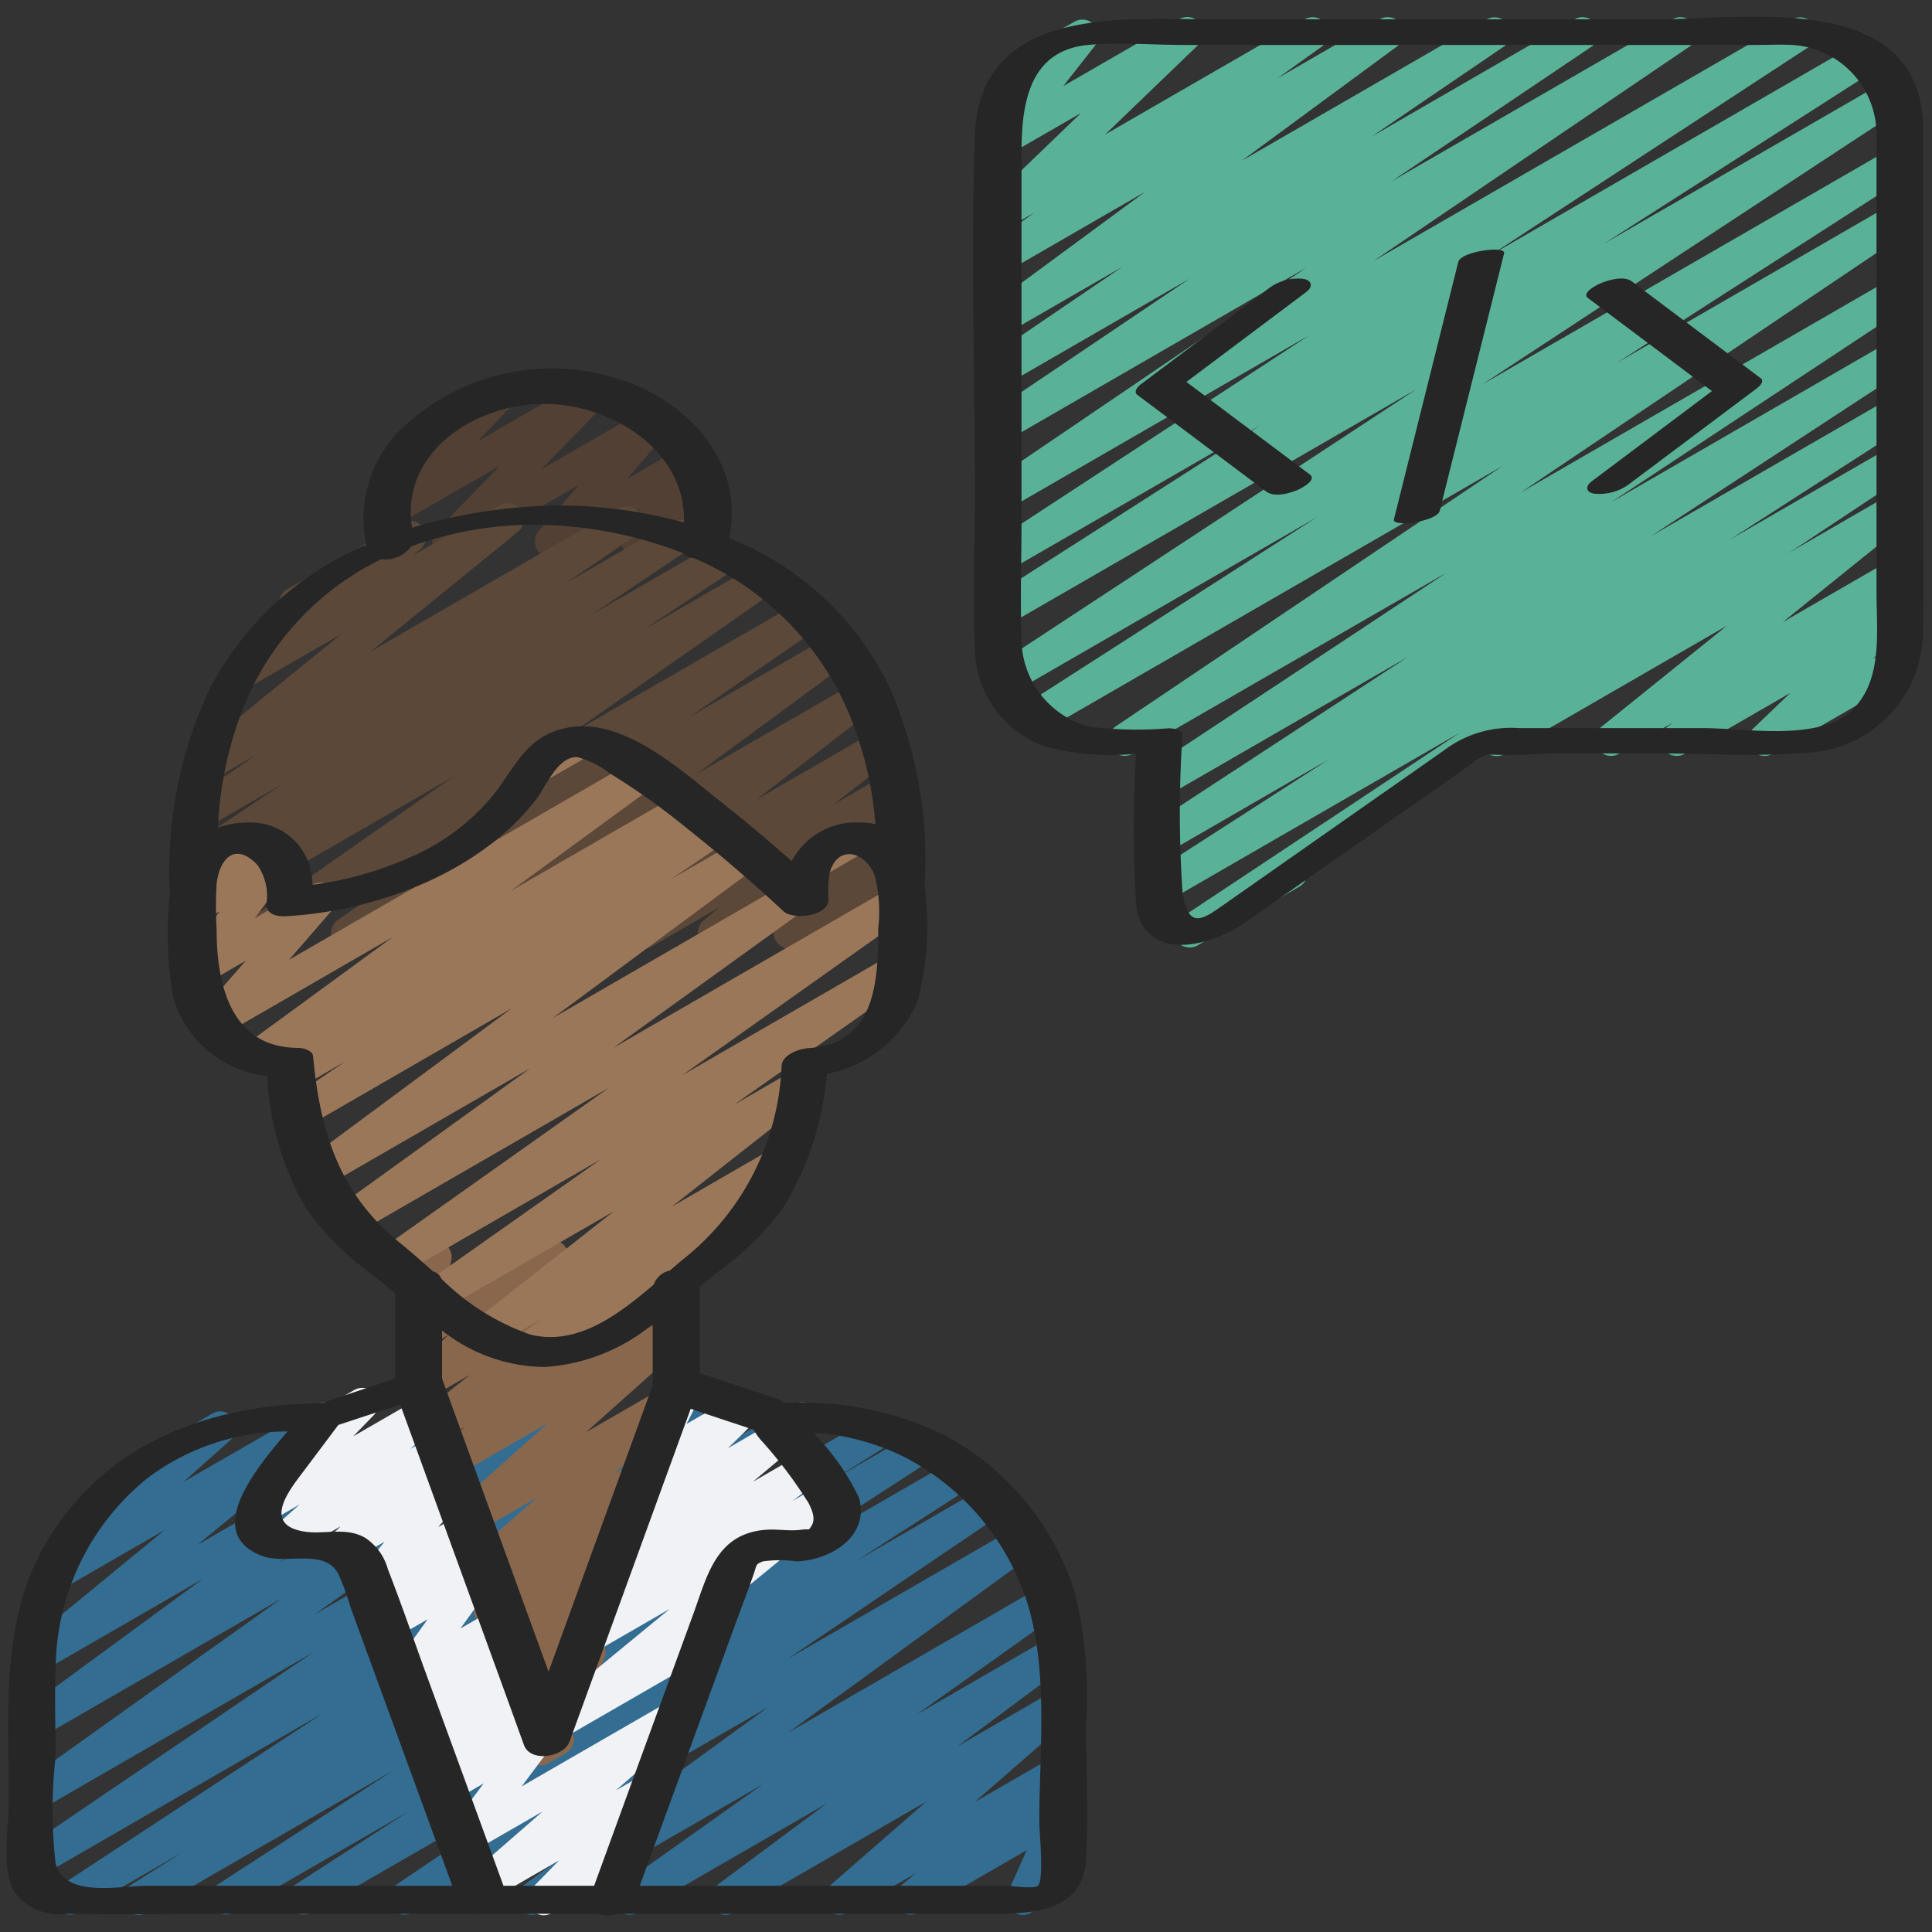 <svg xmlns="http://www.w3.org/2000/svg" viewBox="0 0 60 60"><rect x="0" y="0" width="60" height="60" fill="#333333" stroke="none"/><g><path d="m4.313 59.471a.5.5 0 0 1 -.266-.923l1.64-1.035-3.276 1.887a.5.5 0 0 1 -.524-.85l8.145-5.346-8.752 5.056a.5.5 0 0 1 -.531-.847l8.98-6.1-8.449 4.88a.5.5 0 0 1 -.54-.839l7.988-5.7-7.448 4.3a.5.5 0 0 1 -.546-.836l5.566-4.085-4.947 2.857a.5.5 0 0 1 -.568-.82l4.337-3.559-3.139 1.811a.5.5 0 0 1 -.583-.8l1.983-1.77a.5.5 0 0 1 -.134-.919l3.344-1.933a.5.5 0 0 1 .583.806l-1.483 1.319 4.207-2.425a.5.5 0 0 1 .568.819l-4.34 3.56 7.589-4.379a.5.5 0 0 1 .546.836l-5.563 4.079 8.516-4.915a.5.5 0 0 1 .54.84l-7.988 5.7 11.332-6.54a.5.5 0 0 1 .531.846l-8.975 6.094 12.022-6.94a.5.5 0 0 1 .524.85l-8.149 5.35 10.062-5.809a.5.5 0 0 1 .517.856l-1.651 1.042 2.379-1.373a.5.5 0 0 1 .523.851l-5.5 3.573 6.236-3.6a.5.5 0 0 1 .522.853l-3.551 2.284 3.984-2.3a.5.5 0 0 1 .53.846l-6.647 4.5 7.087-4.091a.5.5 0 0 1 .544.837l-7.609 5.539 7.876-4.548a.5.5 0 0 1 .541.84l-4.423 3.143 4.15-2.4a.5.5 0 0 1 .549.834l-3.44 2.559 2.988-1.724a.5.5 0 0 1 .579.809l-3.03 2.644 2.452-1.415a.5.5 0 0 1 .573.813l-.5.423a.505.505 0 0 1 .51.1.5.5 0 0 1 .122.574l-.61 1.365a.506.506 0 0 1 .5.246.5.5 0 0 1 -.183.684l-1.123.647a.5.5 0 0 1 -.707-.636l.582-1.306-3.362 1.94a.5.5 0 0 1 -.573-.813l.472-.4-2.105 1.213a.5.5 0 0 1 -.579-.809l3.027-2.64-5.977 3.449a.5.5 0 0 1 -.549-.834l3.442-2.561-5.881 3.395a.5.5 0 0 1 -.54-.84l4.42-3.141-6.9 3.981a.5.5 0 0 1 -.544-.837l7.611-5.54-11.042 6.377a.5.5 0 0 1 -.531-.846l6.654-4.5-9.265 5.346a.5.5 0 0 1 -.521-.852l3.539-2.285-5.435 3.137a.5.5 0 0 1 -.522-.851l5.51-3.577-7.671 4.428a.5.5 0 0 1 -.25.071z" fill="#346d92" data-original="#346d92" class=""></path><path d="m16.786 54.824a.5.5 0 0 1 -.446-.725l.764-1.511-.704.412a.5.5 0 0 1 -.625-.764l.879-1-.74.427a.5.5 0 0 1 -.593-.8l.922-.863-.776.447a.5.5 0 0 1 -.575-.812l1.065-.912-.924.533a.5.5 0 0 1 -.577-.811l2.237-1.945-2.2 1.268a.5.5 0 0 1 -.583-.8l3.106-2.773-3.162 1.825a.5.5 0 0 1 -.552-.83l1.154-.881-1.012.584a.5.5 0 0 1 -.563-.823l1.71-1.374-1.313.758a.5.5 0 0 1 -.6-.791l1.239-1.2-.641.369a.5.5 0 0 1 -.739-.536l.319-1.5a.5.5 0 0 1 -.08-.9l.5-.29a.5.5 0 0 1 .739.537l-.262 1.257 3.147-1.818a.5.5 0 0 1 .6.791l-1.24 1.205 3.477-2.007a.5.5 0 0 1 .564.823l-1.71 1.373 2.131-1.23a.5.5 0 0 1 .552.83l-1.151.879.6-.346a.5.5 0 0 1 .583.806l-3.106 2.773 2.524-1.457a.5.5 0 0 1 .577.811l-2.238 1.94 1.082-.624a.5.5 0 0 1 .575.813l-1.128.965a.506.506 0 0 1 .541.182.5.5 0 0 1 -.059.662l-1.068 1a.517.517 0 0 1 .434.182.5.5 0 0 1 -.012.648l-1.072 1.213a.5.5 0 0 1 .4.724l-1.073 2.122a.5.5 0 0 1 -.106.784l-.541.313a.5.5 0 0 1 -.25.067z" fill="#89674d" data-original="#89674d"></path><path d="m13.924 17.321a.5.5 0 0 1 -.358-.849l1.964-2.011-3.23 1.862a.5.5 0 0 1 -.612-.778l1.251-1.307a.489.489 0 0 1 -.441-.25.5.5 0 0 1 .183-.682l2.639-1.525a.5.5 0 0 1 .612.779l-1.1 1.146 3.336-1.926a.5.5 0 0 1 .607.783l-1.964 2.011 3.273-1.888a.5.5 0 0 1 .626.761l-1.24 1.424 1.718-.991a.5.5 0 0 1 .667.707l-.48.73.265-.152a.5.5 0 0 1 .5.865l-2.093 1.208a.5.5 0 0 1 -.668-.707l.48-.73-2.5 1.444a.5.5 0 0 1 -.626-.762l1.246-1.424-3.8 2.2a.489.489 0 0 1 -.255.062z" fill="#514033" data-original="#514033"></path><path d="m8 29.482a.5.5 0 0 1 -.286-.91l6.363-4.451-7.464 4.309a.5.5 0 0 1 -.526-.85l2.84-1.88-2.647 1.524a.5.5 0 0 1 -.529-.848l3-2.018-2.419 1.4a.5.5 0 0 1 -.531-.846l2.162-1.471-1.371.791a.5.5 0 0 1 -.566-.82l4.573-3.72-2.888 1.663a.5.5 0 0 1 -.564-.822l1.727-1.389a.5.5 0 0 1 .042-.839l3.57-2.062a.5.5 0 0 1 .564.822l-.237.191 2.708-1.563a.5.5 0 0 1 .565.821l-4.57 3.717 7.695-4.442a.5.5 0 0 1 .531.846l-2.166 1.473 3.294-1.9a.5.5 0 0 1 .529.848l-2.994 2.013 3.934-2.27a.5.5 0 0 1 .526.849l-2.844 1.887 3.528-2.035a.5.5 0 0 1 .536.843l-6.361 4.447 7.176-4.141a.5.5 0 0 1 .534.845l-4.025 2.773 4.386-2.533a.5.5 0 0 1 .547.835l-4.722 3.477 4.991-2.882a.5.5 0 0 1 .556.828l-3.672 2.839 3.71-2.142a.5.5 0 0 1 .559.827l-1.883 1.473 1.656-.956a.5.5 0 0 1 .563.822l-.517.416.114-.066a.5.5 0 0 1 .6.79l-.563.549a.5.5 0 0 1 .491.871l-3.449 1.985a.5.5 0 0 1 -.6-.79l.563-.55-2.325 1.342a.5.5 0 0 1 -.562-.822l.515-.415-2.144 1.238a.5.5 0 0 1 -.559-.826l1.881-1.472-3.984 2.3a.5.5 0 0 1 -.556-.828l3.675-2.837-6.359 3.671a.5.5 0 0 1 -.547-.835l4.726-3.476-7.471 4.312a.5.5 0 0 1 -.533-.845l4.023-2.77-6.27 3.618a.491.491 0 0 1 -.249.067z" fill="#5b4838" data-original="#5b4838"></path><path d="m23.96 48.471a.5.5 0 0 1 -.25-.933l1.973-1.138a.5.5 0 0 1 .5.866l-1.973 1.134a.5.5 0 0 1 -.25.071z" fill="#f0f2f5" data-original="#f0f2f5"></path><path d="m17.18 54.09a.5.5 0 0 1 -.318-.887l3.938-3.237-2.409 1.39a.5.5 0 0 1 -.554-.83l1-.763a.5.5 0 0 1 -.424-.873l1.3-1.1-.052.029a.5.5 0 0 1 -.6-.79l1.061-1.029a.466.466 0 0 1 -.368-.137.5.5 0 0 1 -.1-.59l.807-1.577a.361.361 0 0 1 -.033-.05.5.5 0 0 1 .182-.683l.45-.26a.5.5 0 0 1 .7.66l-.44.859 1.579-.91a.5.5 0 0 1 .648.13.5.5 0 0 1 -.049.66l-.891.873 1.511-.873a.5.5 0 0 1 .573.815l-1.309 1.1 1.518-.876a.5.5 0 0 1 .553.83l-.842.642.951-.548a.5.5 0 0 1 .567.82l-4.199 3.448a.483.483 0 0 1 .459.249.5.5 0 0 1 -.183.683l-4.776 2.757a.493.493 0 0 1 -.25.068z" fill="#f0f2f5" data-original="#f0f2f5"></path><path d="m16.887 59.48a.5.5 0 0 1 -.359-.848l.832-.854-2.215 1.28a.5.5 0 0 1 -.579-.81l2.288-1.992-2.257 1.3a.5.5 0 0 1 -.651-.732l1.074-1.438-1 .579a.5.5 0 0 1 -.62-.77l.526-.577-.329.19a.5.5 0 0 1 -.627-.762l.682-.782-.511.295a.5.5 0 0 1 -.6-.788l.117-.115a.5.5 0 0 1 -.52-.779l1.143-1.588-1.1.635a.5.5 0 0 1 -.627-.761l.691-.795-.522.3a.5.5 0 0 1 -.636-.751l.857-1.038-1.082.624a.5.5 0 0 1 -.6-.789l.314-.311-1.559.9a.5.5 0 0 1 -.582-.806l.865-.771-.932.538a.5.5 0 0 1 -.608-.782l1.54-1.582a.452.452 0 0 1 -.092-.115.5.5 0 0 1 .183-.682l1.609-.935a.5.5 0 0 1 .608.781l-.638.657 2.054-1.185a.5.5 0 0 1 .582.806l-.863.773.71-.409a.5.5 0 0 1 .6.789l-.314.309.093-.053a.5.5 0 0 1 .636.751l-.857 1.037.721-.415a.5.5 0 0 1 .627.761l-.691.794.52-.3a.5.5 0 0 1 .656.724l-1.144 1.586 1.1-.633a.5.5 0 0 1 .6.788l-.119.117a.5.5 0 0 1 .491.816l-.684.783.512-.3a.5.5 0 0 1 .64.12.5.5 0 0 1 -.02.65l-.52.585.326-.188a.5.5 0 0 1 .65.731l-1.076 1.436 4.632-2.674a.5.5 0 0 1 .578.809l-2.287 1.991.877-.505a.5.5 0 0 1 .608.781l-1.031 1.056a.5.5 0 0 1 .231.933l-2.669 1.541a.489.489 0 0 1 -.252.069z" fill="#f0f2f5" data-original="#f0f2f5"></path><path d="m25.207 27.337a.5.5 0 0 1 -.25-.933l1.362-.787a.5.5 0 1 1 .5.865l-1.362.788a.5.5 0 0 1 -.25.067z" fill="#9b7759" data-original="#9b7759"></path><path d="m16.584 24.379a.5.5 0 0 1 -.25-.933l1.342-.774a.5.5 0 0 1 .5.865l-1.342.775a.5.5 0 0 1 -.25.067z" fill="#9b7759" data-original="#9b7759"></path><path d="m16.433 42.374a.5.5 0 0 1 -.3-.9l.714-.528-1.53.883a.5.5 0 0 1 -.555-.829l4.3-3.38-5.319 3.07a.5.5 0 0 1 -.538-.84l5.445-3.84-6.25 3.608a.5.5 0 0 1 -.539-.841l7.058-5-7.9 4.56a.5.5 0 0 1 -.543-.838l6-4.328-6.42 3.706a.5.5 0 0 1 -.548-.834l6.382-4.726-6.407 3.7a.5.5 0 0 1 -.531-.847l1.762-1.2-1.4.81a.5.5 0 0 1 -.53-.847l.237-.16-.749.433a.5.5 0 0 1 -.545-.836l4.473-3.27-5.3 3.061a.5.5 0 0 1 -.627-.761l1.36-1.566-1.321.766a.5.5 0 0 1 -.651-.732l1.164-1.568-.546.314a.5.5 0 0 1 -.655-.725l.418-.578a.509.509 0 0 1 -.269-.223.5.5 0 0 1 .183-.683l1.366-.789a.5.5 0 0 1 .656.726l-.172.237.616-.355a.5.5 0 0 1 .651.731l-1.163 1.563 1.8-1.04a.5.5 0 0 1 .628.76l-1.359 1.568 10.8-6.234a.5.5 0 0 1 .545.836l-4.476 3.27 5.344-3.085a.5.5 0 0 1 .529.847l-.24.162.574-.331a.5.5 0 0 1 .531.846l-1.758 1.194 2.172-1.253a.5.5 0 0 1 .548.834l-6.382 4.725 7.334-4.237a.5.5 0 0 1 .543.838l-6 4.327 8.672-5.007a.5.5 0 0 1 .539.841l-7.054 5.006 6.511-3.759a.5.5 0 0 1 .538.841l-5.449 3.84 1.812-1.046a.5.5 0 0 1 .559.825l-4.3 3.383 3.184-1.838a.5.5 0 0 1 .547.835l-1.455 1.073a.5.5 0 0 1 .184.928l-6.649 3.84a.494.494 0 0 1 -.249.067z" fill="#9b7759" data-original="#9b7759"></path><path d="m46.483 23.482a.5.5 0 0 1 -.25-.932l12.488-7.21a.5.5 0 0 1 .563.822l-3.921 3.16 3.358-1.938a.5.5 0 0 1 .55.833l-.386.289a.5.5 0 0 1 .43.853l-1.15 1.1.427-.246a.5.5 0 0 1 .5.865l-4.041 2.332a.5.5 0 0 1 -.595-.794l1.149-1.1-3.28 1.893a.5.5 0 0 1 -.55-.833l.18-.135-1.678.969a.5.5 0 0 1 -.563-.822l3.922-3.16-6.9 3.984a.494.494 0 0 1 -.253.07z" fill="#59b297" data-original="#59b297"></path><path d="m36.945 29.424a.5.5 0 0 1 -.276-.917l8.67-5.754-9.061 5.23a.5.5 0 0 1 -.52-.853l5.515-3.55-5 2.89a.5.5 0 0 1 -.524-.851l7.977-5.219-7.468 4.311a.5.5 0 0 1 -.526-.85l9.2-6.081-9.761 5.63a.5.5 0 0 1 -.529-.847l12.015-8.088-14.257 8.232a.5.5 0 0 1 -.52-.853l9.016-5.791-9.4 5.427a.5.5 0 0 1 -.524-.85l13.023-8.556-12.715 7.339a.5.5 0 0 1 -.519-.854l8.385-5.364-7.866 4.541a.5.5 0 0 1 -.523-.85l9.913-6.489-9.39 5.421a.5.5 0 0 1 -.531-.847l9.815-6.664-9.285 5.361a.5.5 0 0 1 -.529-.848l6.2-4.178-5.669 3.273a.5.5 0 0 1 -.531-.846l4.118-2.8-3.587 2.071a.5.5 0 0 1 -.547-.835l4.833-3.56-4.288 2.476a.5.5 0 0 1 -.541-.839l1.391-.992-.85.49a.5.5 0 0 1 -.6-.793l2.891-2.786-2.291 1.321a.5.5 0 0 1 -.643-.741l1.074-1.367a.509.509 0 0 1 -.463-.249.5.5 0 0 1 .183-.683l1.934-1.116a.5.5 0 0 1 .644.741l-.986 1.255 3.593-2.072a.5.5 0 0 1 .6.793l-2.894 2.784 6.2-3.577a.5.5 0 0 1 .541.839l-1.388.992 3.175-1.831a.5.5 0 0 1 .547.835l-4.835 3.56 7.614-4.395a.5.5 0 0 1 .531.845l-4.114 2.8 6.308-3.645a.5.5 0 0 1 .53.847l-6.206 4.18 8.714-5.027a.5.5 0 0 1 .532.846l-9.813 6.659 13.006-7.505a.5.5 0 0 1 .524.85l-9.912 6.484 11.4-6.583a.5.5 0 0 1 .525.849l-8.387 5.368 8.7-5.022a.5.5 0 0 1 .524.85l-13.02 8.554 12.7-7.334a.5.5 0 0 1 .52.854l-9.025 5.8 8.5-4.911a.5.5 0 0 1 .529.848l-12.006 8.084 11.485-6.631a.5.5 0 0 1 .525.85l-9.2 6.081 8.672-5.007a.5.5 0 0 1 .523.851l-7.977 5.221 7.454-4.3a.5.5 0 0 1 .52.853l-5.518 3.551 5-2.885a.5.5 0 0 1 .526.85l-18.645 12.375a.5.5 0 0 1 -.25.437l-3.15 1.819a.5.5 0 0 1 -.255.068z" fill="#59b297" data-original="#59b297"></path><g fill="#262626"><path d="m.469 58.785a1.749 1.749 0 0 0 1.638.65c1.658.031 3.32 0 4.978 0h7.552a1.06 1.06 0 0 0 .287 0h3.617a1.068 1.068 0 0 0 .641 0h11.418c1.308 0 3.044.024 3.131-1.714.071-1.4 0-2.813 0-4.212a13.6 13.6 0 0 0 -.349-4.043 8.375 8.375 0 0 0 -3.955-4.846 10.175 10.175 0 0 0 -5.058-1.054 1.976 1.976 0 0 0 -.374-.171l-2.259-.753v-2.682c.186-.155.373-.309.56-.459a9.471 9.471 0 0 0 1.964-1.9 9.456 9.456 0 0 0 1.419-4.256 3.824 3.824 0 0 0 2.818-2.252 9.2 9.2 0 0 0 .236-3.417 3.037 3.037 0 0 0 -.028-.308c.007-.021.025-.039.024-.06a13.462 13.462 0 0 0 -1.081-5.913 9.291 9.291 0 0 0 -5.006-4.684c.511-2.354-1.328-4.315-3.477-4.955a6.74 6.74 0 0 0 -6.853 1.717 3.934 3.934 0 0 0 -.939 3.452 9.72 9.72 0 0 0 -4.873 4.495 13.26 13.26 0 0 0 -1.228 6.274c0 .005.009.008.011.013 0 .041-.014.078-.015.12a11.933 11.933 0 0 0 .1 3.115 3.439 3.439 0 0 0 2.932 2.48 9.06 9.06 0 0 0 1.2 4.1 8.832 8.832 0 0 0 2.058 2.057c.24.192.479.392.718.592v2.639l-1.573.525c-.244.081-.471.152-.687.238-3.323.051-6.441 1.071-8.37 3.99-1.674 2.531-1.372 5.484-1.372 8.361 0 .793-.252 2.144.195 2.861zm31.3-9.4c.834 2.224.507 4.882.507 7.213 0 .255.154 1.8-.043 1.966-.13.109-.817 0-.985 0h-11.379l3.011-8.243c.18-.493.373-.984.541-1.481.082-.241.043-.262.272-.35a3.863 3.863 0 0 1 1.047 0c1.027-.031 2.28-.763 1.936-1.973a7.114 7.114 0 0 0 -1.333-1.924l-.074-.1a7.43 7.43 0 0 1 2.863.779 7.742 7.742 0 0 1 3.635 4.114zm-14.769-36.842c2.095.048 4.312 1.51 4.24 3.684a14.648 14.648 0 0 0 -3.764-.527h-.014a16.443 16.443 0 0 0 -4.665.689c-.381-2.374 2.03-3.897 4.203-3.846zm-5.159 4.824a1 1 0 0 0 .931-.4 11.222 11.222 0 0 1 3.759-.67 12.894 12.894 0 0 1 4.7.888.494.494 0 0 0 .317.148 9.033 9.033 0 0 1 4.839 4.88 11.278 11.278 0 0 1 .8 3.382 2.363 2.363 0 0 0 -.511-.054 2.261 2.261 0 0 0 -2.088 1.2c-.708-.62-1.425-1.228-2.163-1.81-1.239-.978-3.039-2.652-4.768-2.338-1.173.212-1.545 1-2.172 1.882a6.719 6.719 0 0 1 -2.769 2.157 10.765 10.765 0 0 1 -3.013.846 1.915 1.915 0 0 0 -1.935-1.935 2.641 2.641 0 0 0 -1 .164 11.5 11.5 0 0 1 .709-3.523 8.712 8.712 0 0 1 4.361-4.817zm-2.117 15.439c-.016-.184-.314-.263-.455-.263-2.116 0-2.541-2-2.541-3.662a12.456 12.456 0 0 1 0-1.446c.1-.786.576-1.286 1.255-.587a1.653 1.653 0 0 1 .289 1.229c0 .344.364.393.643.376 2.8-.17 5.982-1.356 7.731-3.622.316-.41.663-1.325 1.272-1.321a2.746 2.746 0 0 1 1.007.5 21.214 21.214 0 0 1 2.362 1.678c1.048.829 2.065 1.7 3.044 2.612.3.28 1.4.165 1.4-.375a3.357 3.357 0 0 1 .031-.8c.237-.91 1.1-.694 1.4.054a4.5 4.5 0 0 1 .112 1.652c0 1.606-.064 3.613-2.187 3.72h-.011c-.037.005-.072.014-.108.021a.993.993 0 0 0 -.169.04c-.27.089-.5.254-.525.467a8.063 8.063 0 0 1 -2.9 5.9c-.186.148-.377.311-.572.479a.676.676 0 0 0 -.5.436c-1.125.96-2.4 1.913-3.839 1.55a7.39 7.39 0 0 1 -2.761-1.738.351.351 0 0 0 -.248-.217c-.345-.306-.677-.6-.991-.856-1.914-1.533-2.521-3.456-2.739-5.827zm7.191 9.647a5.865 5.865 0 0 0 3.354-1.327v1.9q-1.617 4.444-3.233 8.89l-2.808-7.726-.5-1.378v-1.492a5.209 5.209 0 0 0 3.187 1.133zm-4.485 1.167 3.342 9.19.5 1.384c.2.551 1.237.383 1.417-.111l3.5-9.616.261-.716 1.153.385c.269.089.539.176.807.269v.006a1.9 1.9 0 0 0 .293.391 13.907 13.907 0 0 1 1.408 1.877c.1.2.232.487.092.706-.105.166-.03.084-.328.123-.354.048-.725-.025-1.081 0-1.556.115-1.827 1.422-2.265 2.622l-1.878 5.14-1.2 3.294h-2.815l-2.373-6.5c-.406-1.112-.789-2.234-1.219-3.336a1.7 1.7 0 0 0 -.712-.975c-.618-.35-1.3-.073-1.946-.2-1.27-.241-.34-1.352.062-1.889l1.059-1.411zm-10.704 10.933c0-.992-.038-1.992.008-2.983a7.654 7.654 0 0 1 2.86-5.676 7.215 7.215 0 0 1 4.335-1.439c-.9 1.058-2.672 3.124-.812 3.858.754.3 1.937-.254 2.389.563a7.353 7.353 0 0 1 .375 1.026l1.929 5.28 1.236 3.383h-9.478c-.855 0-2.56.392-2.842-.7a14.8 14.8 0 0 1 0-3.312z" fill="#262626" data-original="#262626" class=""></path><path d="m59.724 3.807c-.224-4.107-5.487-3.207-8.274-3.207h-13.727c-2.856 0-7.31-.442-7.447 3.624-.125 3.694 0 7.413 0 11.11 0 1.605-.068 3.226 0 4.83a3.282 3.282 0 0 0 2.2 3.028 8 8 0 0 0 2.8.216 42.378 42.378 0 0 0 0 4.62c.2 1.907 2.289 1.393 3.384.627l4.951-3.468 2.24-1.568c.076-.053.2-.118.315-.189a16.533 16.533 0 0 0 1.921-.031h3.375c1.514 0 3.068.105 4.579-.018a3.794 3.794 0 0 0 3.683-3.749c.022-1.448 0-2.9 0-4.345zm-2.292 18.32c-1.048.893-3.287.484-4.547.484h-5.714a3.451 3.451 0 0 0 -2.327.693l-4.63 3.243-2.28 1.6c-.618.433-1.045.7-1.21-.453a35.755 35.755 0 0 1 0-4.877c0-.17-.336-.2-.438-.2a11.636 11.636 0 0 1 -2.483-.055 2.834 2.834 0 0 1 -2.079-2.806c-.044-1.156 0-2.323 0-3.479v-11.503c0-1.468.19-3.2 2.066-3.378.98-.09 2.012 0 2.994 0h17.694c.391 0 .787-.019 1.177 0a2.783 2.783 0 0 1 2.621 2.8v14.161c0 1.25.224 2.859-.844 3.77z" fill="#262626" data-original="#262626" class=""></path><path d="m36.845 11.861 3.722-2.793c.23-.172.169-.373-.11-.411a1.517 1.517 0 0 0 -1.024.275l-4 3c-.084.062-.249.229-.111.332l4 3c.248.186.687.067.946-.035.109-.043.65-.314.41-.494z" fill="#262626" data-original="#262626" class=""></path><path d="m50.679 8.74c-.242-.182-.692-.051-.943.046-.1.04-.648.3-.415.474l3.845 2.885-3.73 2.8c-.225.168-.177.357.1.389a1.562 1.562 0 0 0 1.024-.274l4-3c.08-.06.251-.216.115-.318z" fill="#262626" data-original="#262626" class=""></path><path d="m45.288 8.136q-.877 3.507-1.754 7.014l-.246.986c-.061.242 1.34.066 1.424-.272q.877-3.507 1.754-7.014l.246-.986c.061-.242-1.34-.064-1.424.272z" fill="#262626" data-original="#262626" class=""></path></g></g></svg>